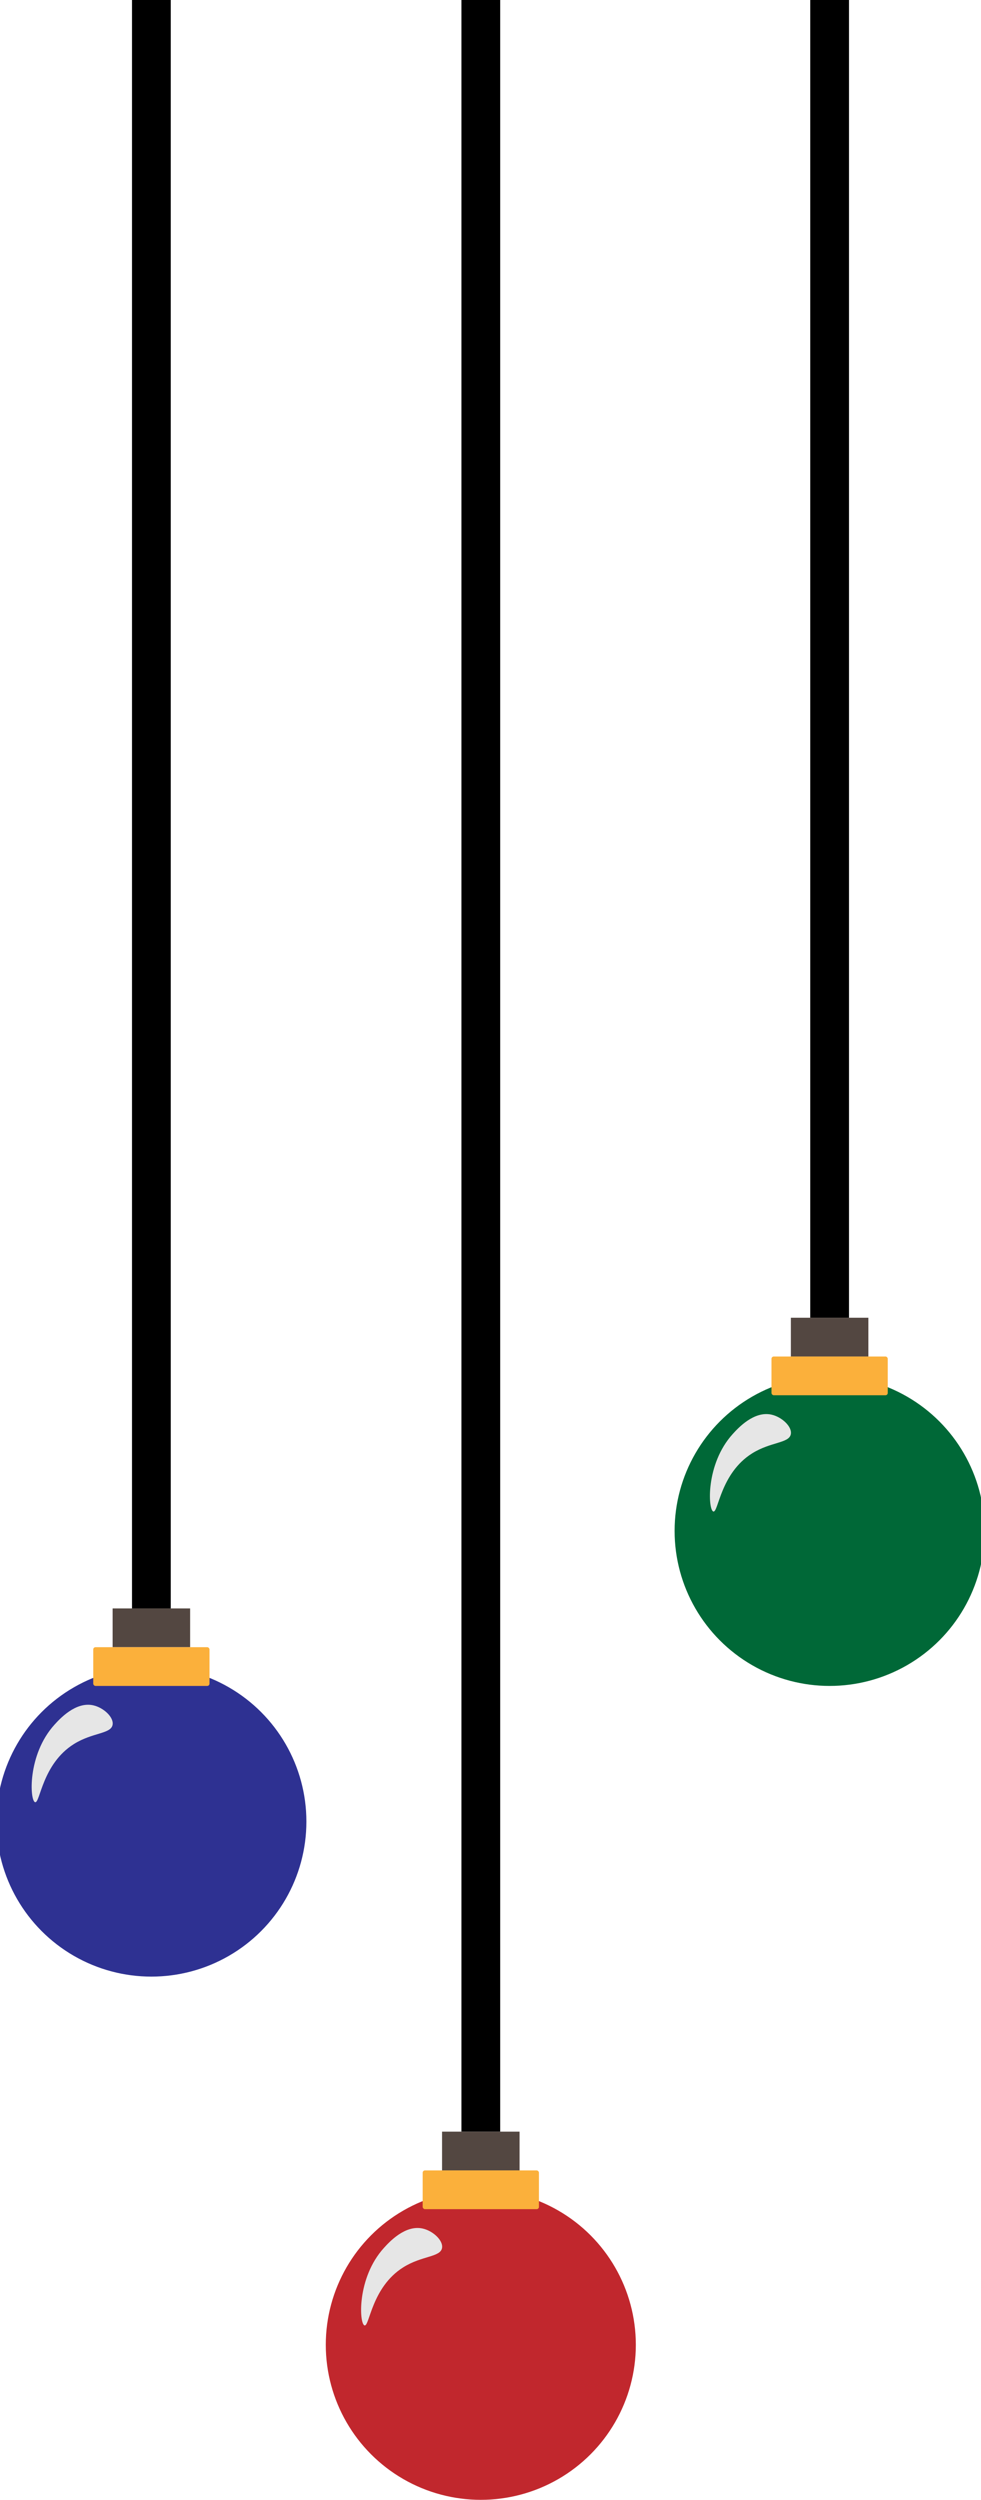 <?xml version="1.0" encoding="UTF-8"?><svg id="Layer_1" xmlns="http://www.w3.org/2000/svg" width="215" height="547.871" viewBox="0 0 215 547.871"><defs><style>.cls-1{fill:#006837;}.cls-2{fill:#e6e6e6;}.cls-3{fill:#fbb03b;}.cls-4{fill:#c1272d;}.cls-5{fill:#2e3192;}.cls-6{fill:#534741;}</style></defs><g><circle class="cls-1" cx="181.824" cy="335.518" r="33.976"/><g><rect x="177.702" y=".125" width="8.244" height="288.55"/><path d="M185.821,.25V288.55h-7.994V.25h7.994M186.071,0h-8.494V288.8h8.494V0h0Z"/></g><rect class="cls-6" x="173.329" y="288.8" width="16.988" height="8.494"/><rect class="cls-3" x="169.082" y="297.294" width="25.482" height="8.494" rx=".5" ry=".5"/><path class="cls-2" d="M169.082,310.035c2.271,.507,4.52,2.61,4.247,4.247-.343,2.056-4.382,1.667-8.494,4.247-6.958,4.366-7.394,13.013-8.494,12.741-1.173-.289-1.735-10.388,4.247-16.988,1.135-1.253,4.631-5.109,8.494-4.247Z"/></g><g><g><rect x="101.254" y=".125" width="8.244" height="466.926"/><path d="M109.374,.25V466.926h-7.994V.25h7.994M109.624,0h-8.494V467.176h8.494V0h0Z"/></g><circle class="cls-4" cx="105.376" cy="513.894" r="33.976"/><rect class="cls-6" x="96.882" y="467.176" width="16.988" height="8.494"/><rect class="cls-3" x="92.635" y="475.671" width="25.482" height="8.494" rx=".5" ry=".5"/><path class="cls-2" d="M92.635,488.412c2.271,.507,4.52,2.61,4.247,4.247-.343,2.056-4.382,1.667-8.494,4.247-6.958,4.366-7.394,13.013-8.494,12.741-1.173-.289-1.735-10.388,4.247-16.988,1.135-1.253,4.631-5.109,8.494-4.247Z"/></g><g><g><rect x="29.054" y=".125" width="8.244" height="352.256"/><path d="M37.174,.25V352.256h-7.994V.25h7.994m.25-.25h-8.494V352.506h8.494V0h0Z"/></g><circle class="cls-5" cx="33.176" cy="399.224" r="33.976"/><rect class="cls-6" x="24.682" y="352.506" width="16.988" height="8.494"/><rect class="cls-3" x="20.435" y="361" width="25.482" height="8.494" rx=".5" ry=".5"/><path class="cls-2" d="M20.435,373.741c2.271,.507,4.52,2.61,4.247,4.247-.343,2.056-4.382,1.667-8.494,4.247-6.958,4.366-7.394,13.013-8.494,12.741-1.173-.289-1.735-10.388,4.247-16.988,1.135-1.253,4.631-5.109,8.494-4.247Z"/></g></svg>